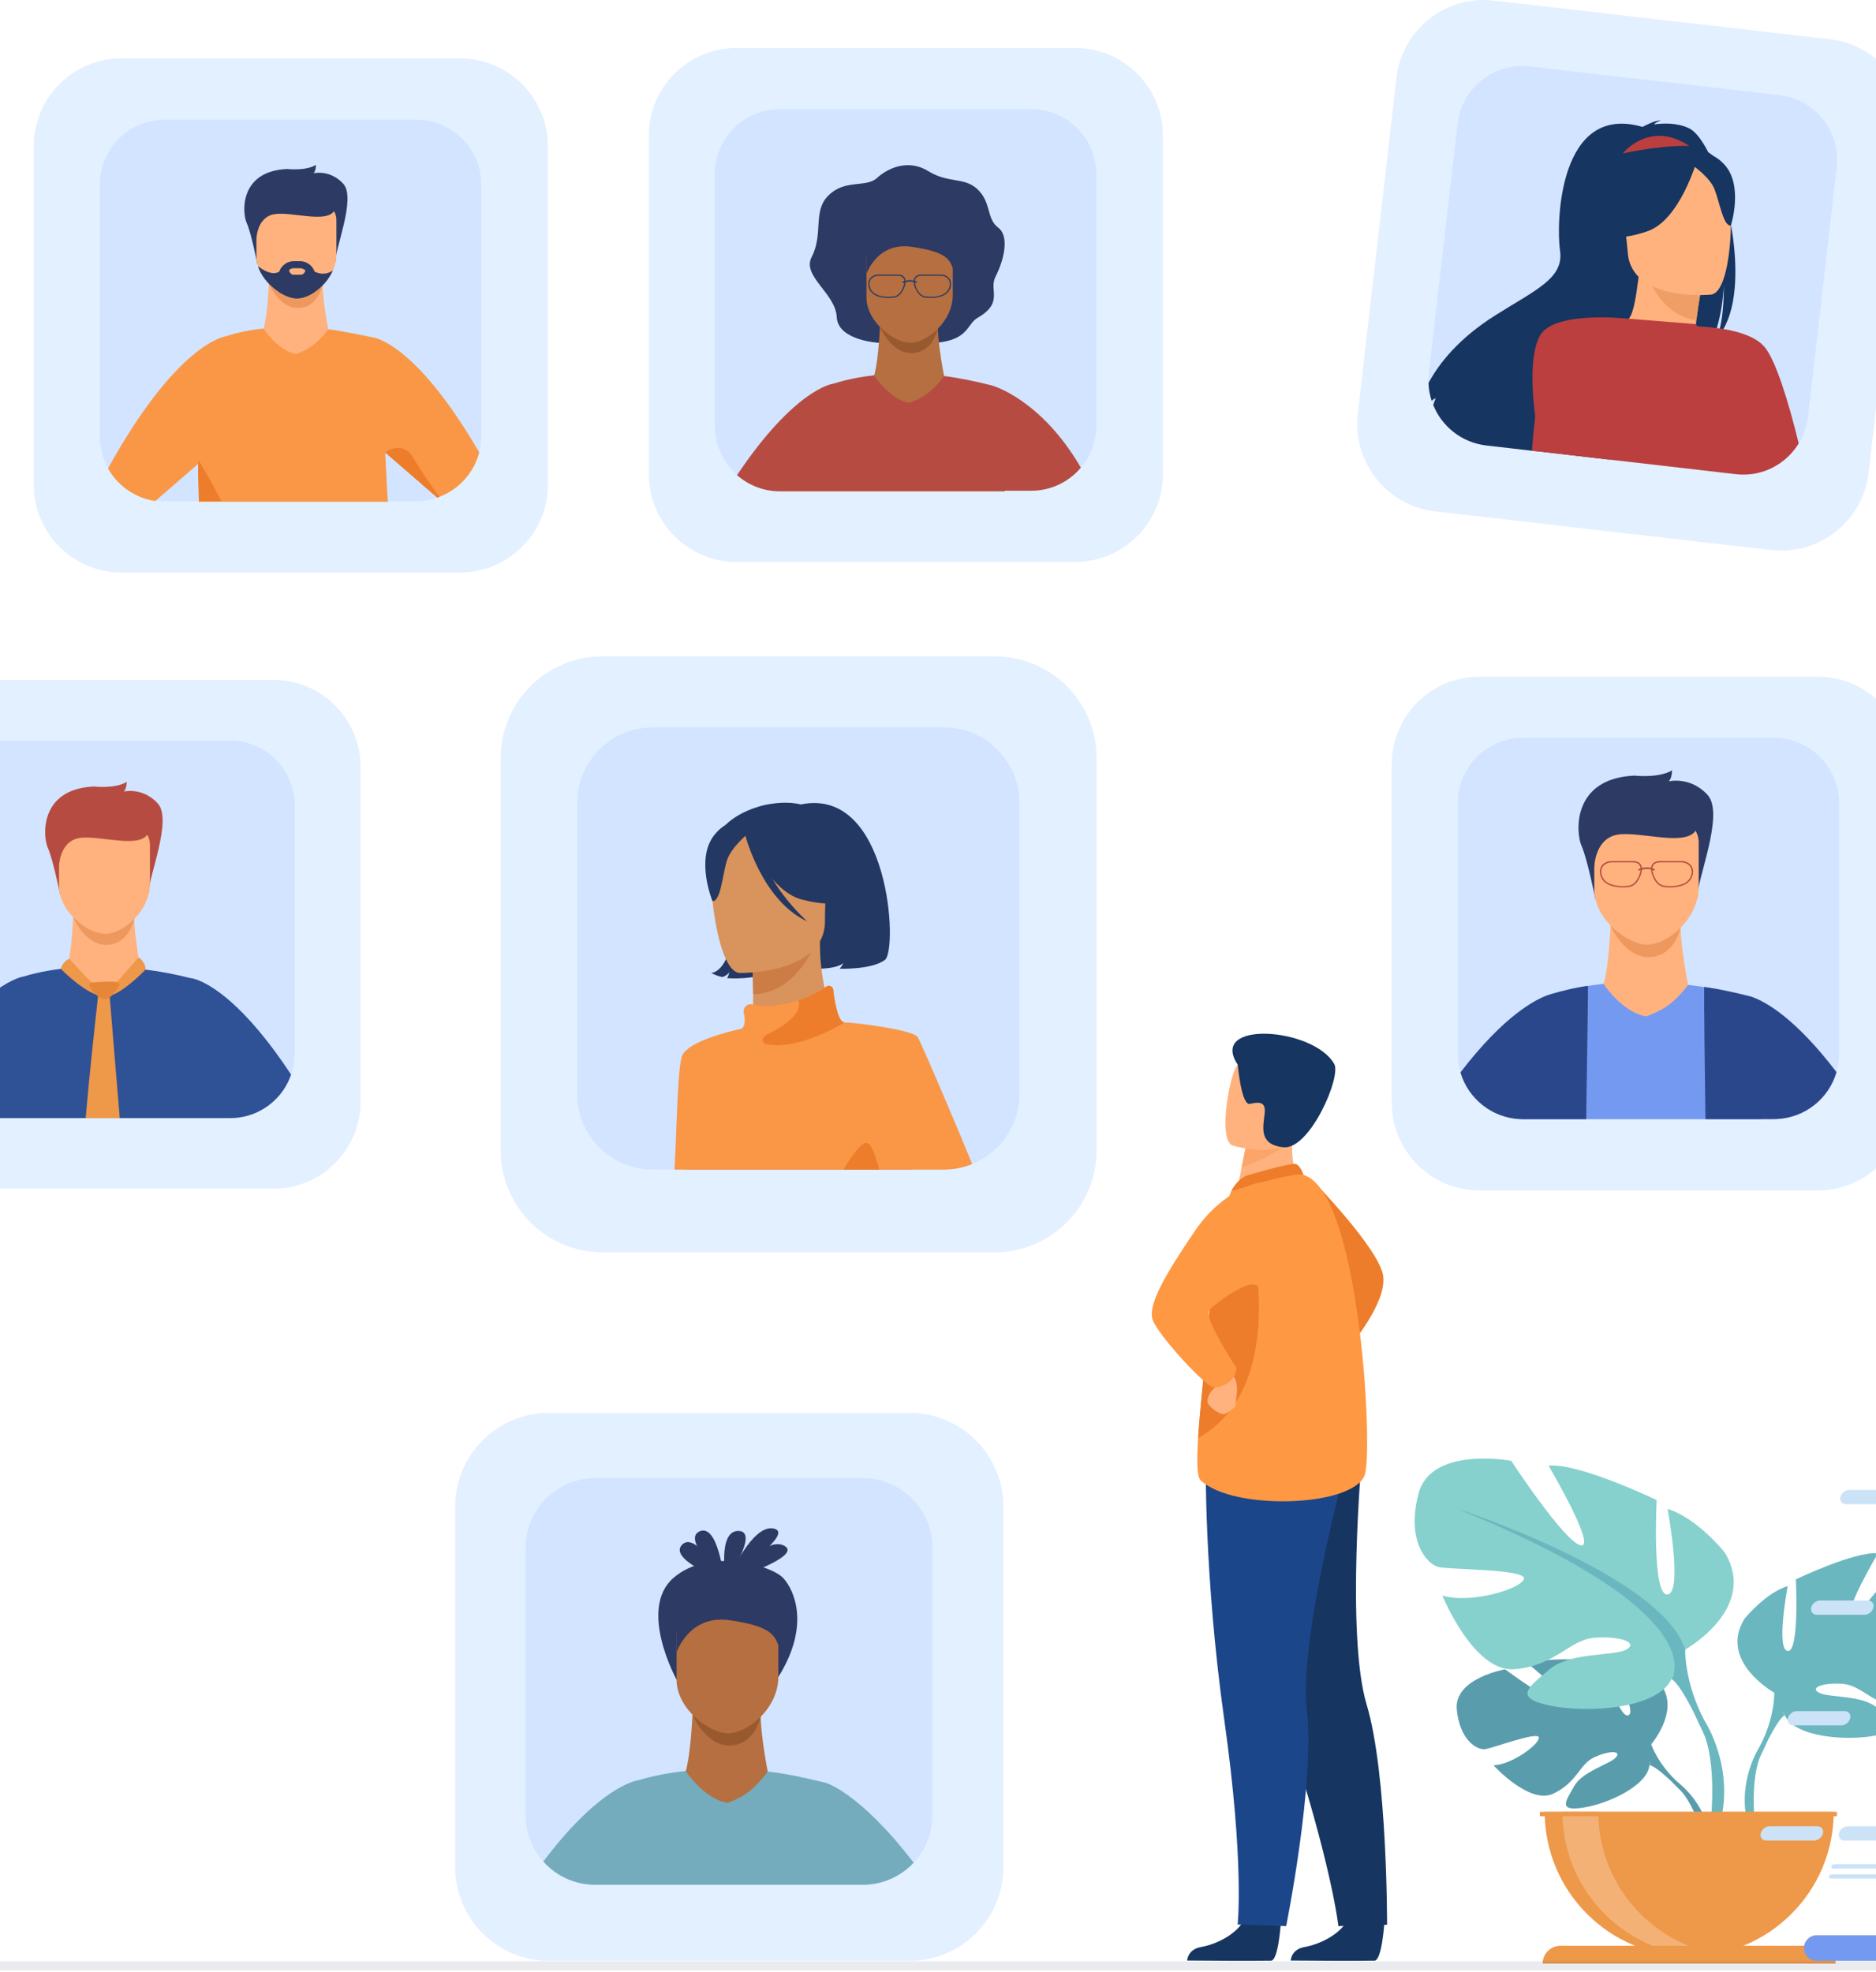<svg width="430" height="452" viewBox="0 0 430 452" fill="none" xmlns="http://www.w3.org/2000/svg">
<path d="M378.067 404.584C377.662 409.337 368.459 413.517 362.763 414.36C357.099 415.203 358.852 412.877 360.807 409.438C362.763 405.966 368.965 404.416 370.381 402.831C371.763 401.247 368.864 401.213 365.426 402.798C362.021 404.348 361.549 408.528 356.054 411.124C350.593 413.753 342.335 404.652 342.335 404.652C346.717 404.449 352.953 399.696 352.717 398.247C352.481 396.797 342.132 400.741 340.346 400.944C338.593 401.146 334.548 398.921 333.907 391.774C333.3 384.662 344.998 382.639 344.998 382.639C344.998 382.639 356.627 391.303 358.886 390.763C361.144 390.258 350.391 381.459 350.391 381.459C354.436 379.504 367.01 380.718 367.01 380.718C367.01 380.718 371.19 394.235 373.28 393.157C375.336 392.112 368.965 381.392 368.965 381.392C373.449 381.122 378.977 384.459 378.977 384.459C386.562 390.426 378.471 399.831 378.471 399.831C378.471 399.831 378.471 399.831 378.067 404.584Z" fill="#599DAD"/>
<path d="M339.671 391.977C339.671 391.977 371.46 390.763 378.471 399.831C378.471 399.831 380.022 404.483 384.809 408.73L385.55 410.753C385.55 410.753 380.056 404.955 378.067 404.584C378.067 404.584 381.168 393.325 339.671 391.977V391.977Z" fill="#599DAD"/>
<path d="M384.809 408.73C384.809 408.73 391.652 413.787 392.124 422.787L390.876 422.888C390.876 422.888 388.685 413.585 384.741 409.944C380.831 406.303 384.809 408.73 384.809 408.73Z" fill="#599DAD"/>
<path d="M406.686 387.999C406.686 387.999 393.843 380.819 399.843 371.077C399.843 371.077 404.63 365.11 409.754 363.56C409.754 363.56 407.023 378.088 409.754 378.425C412.484 378.796 411.641 362.009 411.641 362.009C411.641 362.009 425.125 355.537 430.451 356.042C430.451 356.042 422.058 370.234 424.788 369.897C427.519 369.56 436.924 355.2 436.924 355.2C436.924 355.2 450.778 352.604 453.003 360.829C455.228 369.02 451.655 373.133 449.599 373.639C447.542 374.178 434.362 374.01 434.733 375.695C435.07 377.414 443.935 380.145 448.924 378.594C448.924 378.594 443.43 392.112 436.25 391.437C429.069 390.763 426.845 386.314 422.395 385.976C417.945 385.606 414.709 386.819 416.934 387.999C419.159 389.213 426.676 388.404 430.283 391.471C433.856 394.505 436.755 396.393 430.114 397.775C423.44 399.123 411.473 398.28 409.08 393.157C406.686 387.999 406.686 387.999 406.686 387.999V387.999Z" fill="#6BB7BF"/>
<path d="M409.079 393.157C407.023 394.336 403.248 403.067 403.248 403.067V400.505C406.854 393.831 406.686 387.999 406.686 387.999C410.765 375.021 446.699 363.391 446.699 363.391C401.023 381.864 409.079 393.157 409.079 393.157V393.157Z" fill="#6BB7BF"/>
<path d="M403.821 401.82C400.922 407.483 402.304 418.776 402.304 418.776L400.888 419.147C397.719 408.899 403.248 400.505 403.248 400.505C403.248 400.505 406.72 396.157 403.821 401.82Z" fill="#6BB7BF"/>
<path d="M383.123 384.864C379.954 391.64 364.178 392.752 355.38 390.966C346.582 389.145 350.425 386.684 355.178 382.639C359.897 378.628 369.808 379.673 372.74 378.122C375.673 376.538 371.392 374.953 365.527 375.392C359.661 375.864 356.728 381.729 347.256 382.606C337.817 383.516 330.603 365.717 330.603 365.717C337.143 367.74 348.84 364.133 349.312 361.874C349.75 359.616 332.39 359.851 329.693 359.177C326.996 358.503 322.243 353.076 325.176 342.255C328.109 331.434 346.379 334.839 346.379 334.839C346.379 334.839 358.785 353.75 362.392 354.222C365.965 354.66 354.942 335.951 354.942 335.951C361.92 335.277 379.718 343.839 379.718 343.839C379.718 343.839 378.606 365.953 382.213 365.481C385.82 365.043 382.213 345.862 382.213 345.862C388.988 347.918 395.292 355.806 395.292 355.806C403.18 368.65 386.258 378.122 386.258 378.122C386.258 378.122 386.258 378.122 383.123 384.864Z" fill="#86D1CD"/>
<path d="M333.536 345.66C333.536 345.66 380.864 360.964 386.258 378.122C386.258 378.122 386.056 385.774 390.775 394.572V397.943C390.775 397.943 385.82 386.448 383.123 384.864C383.123 384.864 393.708 369.998 333.536 345.66V345.66Z" fill="#6BB7BF"/>
<path d="M390.775 394.572C390.775 394.572 398.09 405.663 393.91 419.147L392.023 418.641C392.023 418.641 393.877 403.775 390.034 396.292C386.224 388.842 390.775 394.572 390.775 394.572V394.572Z" fill="#6BB7BF"/>
<path d="M354.065 415.304H420.305C420.305 433.574 405.473 448.407 387.168 448.407C368.898 448.407 354.065 433.574 354.065 415.304Z" fill="#EE9849"/>
<path d="M395.326 448.171C393.978 448.328 392.607 448.407 391.213 448.407C372.909 448.407 358.111 433.574 358.111 415.304H366.336C366.336 432.192 378.977 446.114 395.326 448.171Z" fill="#F3B175"/>
<path d="M420.743 450.092H353.594C353.594 447.834 355.414 446.013 357.672 446.013H416.664C418.923 446.013 420.743 447.834 420.743 450.092V450.092Z" fill="#EE9849"/>
<path d="M421.047 416.315H352.953V415.304H421.047V416.315Z" fill="#EE9849"/>
<path d="M62.679 272.476H-14.044C-25.067 272.476 -34 263.543 -34 252.52V175.797C-34 164.774 -25.067 155.841 -14.044 155.841H62.679C73.702 155.841 82.635 164.774 82.635 175.797V252.52C82.635 263.543 73.702 272.476 62.679 272.476Z" fill="#E3F0FF"/>
<path d="M67.533 184.561V241.497C67.533 243.182 67.23 244.834 66.724 246.317C64.938 251.542 60.319 255.419 54.724 256.161C54.072 256.251 53.409 256.295 52.735 256.295H-4.201C-10.639 256.295 -16.1 252.217 -18.157 246.52C-18.696 244.935 -18.999 243.25 -18.999 241.497V184.561C-18.999 176.37 -12.392 169.763 -4.201 169.763H52.735C60.893 169.763 67.533 176.37 67.533 184.561Z" fill="#D2E4FF"/>
<path d="M31.093 205.731C29.812 210.147 32.239 222.114 32.239 222.114L40.363 233.305L6.35 228.215L15.384 221.912C16.531 217.934 16.834 209.001 16.834 209.001C16.834 209.001 32.374 201.315 31.093 205.731V205.731Z" fill="#FFB27D"/>
<path d="M30.756 210.686C30.756 210.686 29.576 216.417 24.52 216.585C19.463 216.72 16.767 210.248 16.767 210.248L30.756 210.686Z" fill="#ED985F"/>
<path d="M13.767 204.989C13.767 204.989 12.115 196.832 10.969 194.371C9.822 191.91 8.879 180.853 21.52 180.28C21.52 180.28 26.374 180.853 29.037 179.235C29.037 179.235 29.037 180.853 28.363 181.426C28.363 181.426 32.745 180.381 36.183 184.19C39.588 188 33.891 201.315 34.161 204.45L13.767 204.989Z" fill="#B64C41"/>
<path d="M23.947 214.057C20.273 213.99 13.53 209.136 13.53 203.068V193.629C13.53 191.438 15.047 189.618 16.935 189.618H30.958C32.812 189.618 34.363 191.438 34.363 193.629V202.529C34.363 208.866 28.16 214.158 23.947 214.057V214.057Z" fill="#FFB27D"/>
<path d="M13.531 189.314C14.576 186.685 35.442 186.618 34.026 190.764C32.577 194.876 22.531 191.269 18.048 192.112C13.531 192.989 13.531 198.686 13.531 198.686C13.531 198.686 12.486 191.977 13.531 189.314Z" fill="#B64C41"/>
<path d="M66.724 246.317C64.938 251.542 60.32 255.419 54.724 256.161C54.072 256.251 53.409 256.295 52.735 256.295H-4.201C-10.639 256.295 -16.1 252.217 -18.157 246.52C-3.965 225.114 5.272 223.833 5.541 223.799C6.789 223.395 9.688 222.62 13.935 222.08C14.407 222.035 14.89 221.979 15.385 221.912C15.385 222.013 18.115 226.024 21.688 227.71C21.958 227.845 22.228 227.957 22.497 228.047C22.969 228.227 23.453 228.35 23.947 228.418C24.329 228.26 24.711 228.103 25.093 227.946C25.52 227.766 25.947 227.575 26.374 227.373C28.228 226.429 30.015 225.08 32.239 222.114C32.599 222.159 32.97 222.204 33.352 222.249C36.622 222.653 40.127 223.294 43.802 224.238V224.204C43.802 224.204 44.307 224.271 45.251 224.608C48.319 225.755 56.005 230.069 66.724 246.317V246.317Z" fill="#2F5196"/>
<path d="M23.947 228.418C19.969 228.316 13.935 222.08 13.935 222.08C14.373 220.361 15.857 219.754 15.857 219.754L23.947 228.418Z" fill="#EE9849"/>
<path d="M23.947 228.418L31.767 219.417C31.767 219.417 33.386 220.496 33.352 222.249C33.352 222.249 27.318 228.654 23.947 228.418V228.418Z" fill="#EE9849"/>
<path d="M27.453 256.295H19.632C20.542 245.812 21.688 235.429 22.228 230.575C22.329 229.597 22.396 228.856 22.464 228.35C22.464 228.283 22.475 228.215 22.497 228.148C22.497 228.103 22.497 228.069 22.497 228.047C22.52 227.845 22.531 227.743 22.531 227.743H23.306L24.554 227.71H25.059C25.082 227.71 25.093 227.788 25.093 227.946C25.093 228.036 25.104 228.148 25.127 228.283C25.127 228.373 25.138 228.485 25.16 228.62C25.194 229.193 25.262 230.002 25.363 231.047C25.767 236.137 26.61 246.216 27.453 256.295V256.295Z" fill="#EE9849"/>
<path d="M20.98 225.215C20.98 225.215 24.587 224.878 26.779 225.08C27.217 225.114 27.453 225.62 27.25 225.99C26.61 227.103 25.363 229.024 24.048 229.024C22.228 229.024 19.329 225.35 20.98 225.215V225.215Z" fill="#E58638"/>
<path d="M105.423 131.233H27.857C16.733 131.233 7.732 122.198 7.732 111.074V33.542C7.732 22.418 16.733 13.384 27.857 13.384H105.423C116.547 13.384 125.581 22.418 125.581 33.542V111.074C125.581 122.198 116.547 131.233 105.423 131.233V131.233Z" fill="#E3F0FF"/>
<path d="M110.311 42.374V99.95C110.311 101.231 110.142 102.512 109.839 103.692C108.625 108.378 105.187 112.153 100.737 113.872C100.58 113.94 100.412 114.007 100.232 114.074C98.715 114.614 97.063 114.883 95.344 114.883H37.801C37.037 114.883 36.296 114.827 35.577 114.715C30.925 114.007 26.947 111.175 24.756 107.231C23.542 105.074 22.868 102.579 22.868 99.95V42.374C22.868 34.115 29.543 27.441 37.801 27.441H95.344C103.603 27.441 110.311 34.115 110.311 42.374V42.374Z" fill="#D2E4FF"/>
<path d="M74.208 61.083C73.095 64.959 75.253 75.477 75.253 75.477L82.365 85.32L52.499 80.837L60.42 75.308C61.432 71.802 61.668 63.948 61.668 63.948C61.668 63.948 75.354 57.206 74.208 61.083V61.083Z" fill="#FFB27D"/>
<path d="M73.904 65.431C73.904 65.431 72.893 70.488 68.443 70.589C63.994 70.724 61.634 65.027 61.634 65.027L73.904 65.431Z" fill="#ED985F"/>
<path d="M58.971 60.442C58.971 60.442 57.555 53.262 56.544 51.105C55.533 48.914 54.724 39.239 65.814 38.733C65.814 38.733 70.095 39.239 72.421 37.79C72.421 37.79 72.421 39.239 71.848 39.711C71.848 39.711 75.691 38.801 78.691 42.138C81.691 45.475 76.669 57.206 76.938 59.937L58.971 60.442Z" fill="#2C3A64"/>
<path d="M77.107 50.431V58.251C77.107 59.566 76.803 60.847 76.298 61.993C75.421 63.982 73.904 65.667 72.286 66.814C70.837 67.859 69.286 68.432 67.938 68.398C66.792 68.364 65.275 67.825 63.825 66.847C61.87 65.532 59.982 63.51 59.173 61.15V61.117L59.14 61.015C58.904 60.274 58.769 59.532 58.769 58.723V50.431C58.769 48.509 60.151 46.925 61.803 46.925H74.107C75.758 46.925 77.107 48.509 77.107 50.431V50.431Z" fill="#FFB27D"/>
<path d="M109.839 103.692C108.625 108.378 105.187 112.153 100.737 113.872C100.58 113.94 100.412 114.007 100.232 114.074C100.164 114.007 100.097 113.951 100.029 113.906C99.962 113.838 99.895 113.771 99.827 113.704C99.67 113.569 99.501 113.423 99.322 113.265C99.142 113.131 98.962 112.985 98.782 112.827C98.737 112.782 98.692 112.737 98.647 112.692C98.513 112.58 98.389 112.468 98.277 112.355C98.097 112.22 97.917 112.074 97.737 111.917C97.58 111.782 97.411 111.636 97.232 111.479C96.805 111.097 96.366 110.703 95.917 110.299C95.782 110.209 95.647 110.108 95.512 109.996C95.378 109.861 95.231 109.726 95.074 109.591C94.894 109.434 94.715 109.276 94.535 109.119C94.445 109.052 94.366 108.984 94.299 108.917C94.186 108.827 94.074 108.737 93.962 108.647C93.872 108.557 93.782 108.467 93.692 108.378C93.512 108.243 93.332 108.097 93.153 107.939C92.771 107.602 92.4 107.276 92.04 106.962C91.838 106.782 91.636 106.602 91.433 106.422C91.276 106.288 91.13 106.164 90.995 106.052C90.816 105.894 90.647 105.748 90.49 105.613C89.681 104.905 88.939 104.265 88.299 103.726C88.299 103.726 88.299 103.714 88.299 103.692C88.299 103.737 88.299 103.771 88.299 103.793C88.299 103.815 88.299 103.838 88.299 103.86C88.433 106.332 88.568 109.052 88.703 112.018C88.77 112.984 88.838 113.985 88.905 115.018H45.588C45.555 112.962 45.487 110.939 45.42 108.883C45.397 108.119 45.409 107.254 45.454 106.288C42.015 109.288 37.633 113.097 35.577 114.85C30.925 114.142 26.947 111.31 24.756 107.366C40.633 78.646 51.488 77.129 51.757 77.095C51.78 77.095 51.791 77.095 51.791 77.095C53.005 76.691 56.005 75.747 60.421 75.308C60.421 75.409 63.859 80.567 67.938 81.14C70.466 80.129 72.455 79.151 75.253 75.477C78.388 75.814 85.4 77.331 85.4 77.331C85.4 77.331 94.973 78.106 109.839 103.692V103.692Z" fill="#F99746"/>
<path d="M58.769 46.655C59.713 44.329 78.051 44.295 76.803 47.902C75.522 51.543 66.691 48.341 62.746 49.116C58.803 49.891 58.769 54.88 58.769 54.88C58.769 54.88 57.859 48.981 58.769 46.655V46.655Z" fill="#2C3A64"/>
<path d="M50.746 114.883H45.589C45.555 112.827 45.487 110.805 45.42 108.748C45.398 107.984 45.409 107.119 45.454 106.153C45.454 105.928 45.465 105.703 45.487 105.479C45.532 105.568 45.622 105.703 45.757 105.883C46.499 107.164 48.589 110.636 50.746 114.883Z" fill="#ED7D2B"/>
<path d="M72.286 63.375V66.814C70.837 67.859 69.286 68.431 67.938 68.398C66.792 68.364 65.275 67.825 63.825 66.847V63.375C63.825 61.454 65.409 59.869 67.331 59.869H68.781C70.702 59.869 72.286 61.454 72.286 63.375V63.375Z" fill="#2C3A64"/>
<path d="M100.737 113.872C100.58 113.94 100.412 114.007 100.232 114.074C100.164 114.007 100.097 113.951 100.03 113.906C99.962 113.838 99.895 113.771 99.827 113.704C99.67 113.569 99.501 113.423 99.322 113.265C99.142 113.131 98.962 112.984 98.782 112.827C98.737 112.782 98.692 112.737 98.647 112.692C98.513 112.58 98.389 112.468 98.277 112.355C98.097 112.22 97.917 112.074 97.737 111.917C97.58 111.782 97.411 111.636 97.232 111.479C96.805 111.097 96.366 110.703 95.917 110.299C95.782 110.209 95.647 110.108 95.513 109.996C95.378 109.861 95.232 109.726 95.074 109.591C94.894 109.434 94.715 109.276 94.535 109.119C94.445 109.052 94.366 108.984 94.299 108.917C94.186 108.827 94.074 108.737 93.962 108.647C93.872 108.557 93.782 108.467 93.692 108.378C93.512 108.243 93.333 108.097 93.153 107.939C92.771 107.602 92.4 107.276 92.04 106.962C91.838 106.782 91.636 106.602 91.434 106.422C91.276 106.288 91.13 106.164 90.995 106.052C90.816 105.894 90.647 105.748 90.49 105.613C89.681 104.905 88.939 104.265 88.299 103.726C88.276 103.703 88.265 103.692 88.265 103.692C88.265 103.692 88.276 103.681 88.299 103.658C88.703 103.355 92.445 100.894 94.805 105.074C96.49 108.007 99.153 111.715 100.737 113.872V113.872Z" fill="#ED7D2B"/>
<path d="M76.298 61.993C74.646 65.768 70.77 68.465 67.938 68.398C65.208 68.364 60.589 65.296 59.174 61.15V61.117L59.14 61.015C59.14 61.015 62.073 63.51 63.994 62.263H72.118C72.118 62.263 74.242 63.476 76.298 61.993Z" fill="#2C3A64"/>
<path d="M68.915 62.971H67.163C66.758 62.971 66.252 62.297 66.252 61.892C66.252 61.892 66.758 61.487 67.163 61.487H68.915C69.32 61.487 69.927 61.825 69.994 62.06C69.994 62.06 69.758 62.971 68.915 62.971Z" fill="#FFB27D"/>
<path d="M246.397 128.806H168.864C157.74 128.806 148.706 119.805 148.706 108.681V31.115C148.706 19.991 157.74 10.99 168.864 10.99H246.397C257.521 10.99 266.555 19.991 266.555 31.115V108.681C266.555 119.805 257.521 128.806 246.397 128.806Z" fill="#E3F0FF"/>
<path d="M251.285 39.981V97.523C251.285 101.197 249.97 104.568 247.745 107.198C245.015 110.434 240.902 112.49 236.351 112.49H178.775C175 112.49 171.561 111.074 168.932 108.782C165.797 106.018 163.842 102.006 163.842 97.523V39.981C163.842 31.722 170.55 25.014 178.775 25.014H236.351C244.61 25.014 251.285 31.722 251.285 39.981V39.981Z" fill="#D2E4FF"/>
<path d="M201.462 78.578C201.462 78.578 192.057 78.106 191.787 72.679C191.551 67.285 183.798 63.308 186.023 58.959C188.787 53.633 186.259 48.509 189.765 44.936C193.574 40.958 198.428 43.116 200.99 40.823C203.518 38.497 208.204 36.374 212.788 39.239C217.407 42.071 220.912 40.554 223.946 43.284C227.283 46.318 226.036 50.127 228.8 52.184C231.329 54.071 230.284 59.263 228.16 63.476C226.609 66.51 230.149 69.342 224.081 72.847C221.553 74.297 222.092 77.938 214.44 78.578C210.968 78.848 203.484 77.23 201.462 78.578Z" fill="#2C3A64"/>
<path d="M215.283 70.656C214.069 74.87 216.395 86.197 216.395 86.197L224.081 96.849L191.787 91.995L200.383 86.028C201.462 82.219 201.731 73.758 201.731 73.758C201.731 73.758 216.496 66.443 215.283 70.656V70.656Z" fill="#B56F40"/>
<path d="M214.946 75.376C214.946 75.376 213.867 80.803 209.046 80.938C204.226 81.073 201.698 74.938 201.698 74.938L214.946 75.376Z" fill="#99592E"/>
<path d="M208.507 78.578C205.001 78.511 198.596 73.859 198.596 68.128V59.161C198.596 57.071 200.08 55.352 201.866 55.352H215.148C216.934 55.352 218.384 57.071 218.384 59.161V67.623C218.384 73.656 212.485 78.645 208.507 78.578Z" fill="#B56F40"/>
<path d="M247.745 107.198C245.015 110.434 240.902 112.49 236.351 112.49H230.283C230.283 112.535 230.283 112.58 230.283 112.625H189.495H184.708H178.775C175 112.625 171.561 111.209 168.932 108.917C182.045 89.332 190.641 87.983 191.012 87.949C192.36 87.545 195.596 86.534 200.383 86.028C200.383 86.163 204.091 91.725 208.507 92.332C211.237 91.253 213.395 90.174 216.395 86.197C219.766 86.601 223.44 87.376 227.351 88.354C227.351 88.354 238.542 91.354 247.745 107.198Z" fill="#B64C41"/>
<path d="M198.596 56.498C198.596 56.498 198.596 56.498 199.405 54.611C200.215 52.723 211.507 51.408 211.507 51.408L220.879 54.206C220.879 54.206 219.227 63.341 218.384 61.386C217.541 59.397 216.867 57.712 208.945 56.566C201.024 55.42 198.596 62.802 198.596 62.802V56.498Z" fill="#2C3A64"/>
<path fill-rule="evenodd" clip-rule="evenodd" d="M217.946 65.634C217.44 67.993 214.71 68.297 213.361 68.297C212.923 68.297 212.62 68.263 212.586 68.263C211.305 68.263 210.395 67.521 209.754 65.971C209.619 65.701 209.451 65.195 209.417 64.656C208.709 64.454 208.035 64.555 207.563 64.69C207.529 65.195 207.361 65.701 207.26 65.971C206.586 67.521 205.709 68.263 204.428 68.263C204.361 68.263 204.057 68.297 203.653 68.297C202.271 68.297 199.54 67.993 199.068 65.634C198.934 64.892 199.068 64.252 199.473 63.78C199.911 63.24 200.619 62.937 201.462 62.937H205.675C206.462 62.937 207.013 63.162 207.327 63.611C207.462 63.813 207.529 64.083 207.563 64.353C208.035 64.218 208.743 64.117 209.451 64.319C209.451 64.049 209.518 63.813 209.687 63.611C209.979 63.162 210.53 62.937 211.339 62.937H215.552C216.361 62.937 217.103 63.24 217.541 63.78C217.946 64.252 218.081 64.892 217.946 65.634V65.634ZM207.294 64.757C207.159 64.825 207.058 64.858 207.058 64.858C207.035 64.858 207.013 64.858 206.99 64.858C206.923 64.858 206.855 64.825 206.855 64.757C206.822 64.69 206.855 64.589 206.923 64.555C206.956 64.555 207.091 64.487 207.294 64.42C207.294 64.184 207.226 63.948 207.091 63.78C206.844 63.398 206.372 63.207 205.675 63.207H201.462C200.72 63.207 200.08 63.476 199.675 63.948C199.338 64.386 199.203 64.926 199.338 65.566C199.574 66.78 200.484 67.555 202.069 67.892C203.248 68.128 204.394 67.993 204.394 67.993H204.428C205.574 67.993 206.383 67.319 206.99 65.87C207.091 65.667 207.226 65.229 207.294 64.757V64.757ZM217.339 63.948C216.934 63.476 216.294 63.207 215.552 63.207H211.339C210.642 63.207 210.159 63.398 209.889 63.78C209.788 63.948 209.721 64.15 209.721 64.386C209.855 64.431 209.979 64.487 210.091 64.555C210.193 64.589 210.226 64.69 210.159 64.791C210.125 64.858 210.024 64.892 209.957 64.858C209.867 64.813 209.788 64.768 209.721 64.724C209.721 64.746 209.721 64.757 209.721 64.757C209.754 65.229 209.923 65.667 209.99 65.87C210.597 67.319 211.44 67.993 212.586 67.993H212.62C212.62 67.993 213.766 68.128 214.946 67.892C216.496 67.555 217.406 66.78 217.676 65.566C217.777 64.926 217.676 64.386 217.339 63.948V63.948Z" fill="#2C3A64"/>
<path d="M405.944 126.075L328.918 117.209C317.861 115.928 309.939 105.917 311.22 94.86L320.086 17.833C321.367 6.777 331.379 -1.145 342.435 0.136L419.462 9.001C430.519 10.283 438.441 20.294 437.16 31.351L428.294 108.378C427.013 119.434 417.001 127.356 405.944 126.075V126.075Z" fill="#E3F0FF"/>
<path d="M420.979 38.396L414.406 95.534C414.136 97.793 413.394 99.849 412.282 101.636C410.596 104.433 408.001 106.591 405.001 107.771C403.248 108.445 401.394 108.816 399.439 108.782C398.899 108.782 398.36 108.748 397.82 108.681L373.583 105.883L368.796 105.344L353.121 103.523L351.133 103.321L340.649 102.107C335.019 101.433 330.502 97.759 328.513 92.837C328.379 92.523 328.255 92.197 328.143 91.86C327.738 90.579 327.468 89.197 327.435 87.781C327.412 87.039 327.435 86.286 327.502 85.522L334.109 28.351C335.053 20.159 342.469 14.294 350.694 15.238L407.832 21.811C416.057 22.755 421.923 30.171 420.979 38.396V38.396Z" fill="#D2E4FF"/>
<path d="M395.023 75.409C394.596 76.151 394.113 76.825 393.573 77.432C393.775 76.859 394.011 76.151 394.214 75.275C394.719 73.151 395.124 70.016 395.124 65.566C395.09 66.038 394.854 70.859 393.506 75.207C393.135 76.488 392.629 77.735 392.023 78.78C391.978 78.825 391.933 78.87 391.888 78.915C390.674 79.893 389.292 81.073 387.876 82.455C383.561 86.635 378.64 92.365 374.089 98.197C372.235 100.591 370.448 103.018 368.797 105.344L353.122 103.523L351.133 103.321L340.649 102.107C335.02 101.433 330.502 97.759 328.514 92.837C328.817 91.961 329.053 91.354 329.053 91.287C328.75 91.388 328.446 91.59 328.143 91.86C327.738 90.579 327.469 89.197 327.435 87.781C329.862 83.264 334.379 77.533 342.806 72.241C352.043 66.409 358.515 63.78 357.571 57.442C356.661 51.139 357.268 23.497 376.482 29.092C376.482 29.092 379.348 27.508 380.696 27.609C380.696 27.609 379.617 27.913 379.112 28.519C381.269 28.216 384.37 28.115 387.067 29.362C388.55 30.036 390.101 32.059 391.551 34.89C394.281 36.677 397.416 40.183 396.135 48.341C396.36 49.374 396.562 50.408 396.742 51.442C396.764 51.487 396.776 51.532 396.776 51.577C398.326 60.442 398.292 69.814 395.023 75.409V75.409Z" fill="#163560"/>
<path d="M389.022 80.533C389.056 80.567 382.685 82.994 378.303 81.241C374.19 79.589 372.033 73.758 372.1 73.758C373.954 73.589 374.73 71.162 375.943 60.51L376.718 60.779L390.135 65.061C390.135 65.061 389.326 69.342 388.82 73.421C388.449 76.825 388.281 80.095 389.022 80.533V80.533Z" fill="#FFB27D"/>
<path d="M371.965 35.16C371.965 35.16 378.134 27.373 387.236 33.475C387.236 33.475 382.213 33.036 371.965 35.16Z" fill="#BC3F3F"/>
<path d="M390.135 65.061C390.135 65.061 389.326 69.342 388.82 73.421C381.202 72.308 377.932 64.858 376.718 60.779L390.135 65.061Z" fill="#EF9E67"/>
<path d="M392.258 67.521C392.258 67.521 374.089 69.342 373.111 58.015C372.167 46.689 369.167 39.273 380.73 37.621C392.292 35.969 394.921 40.115 396.169 43.824C397.416 47.532 396.978 66.746 392.258 67.521Z" fill="#FFB27D"/>
<path d="M388.989 36.643C388.989 36.643 385.146 50.363 377.662 52.993C370.179 55.588 366.673 53.835 366.673 53.835C366.673 53.835 372.134 48.678 372.673 40.419C372.673 40.419 384.708 30.643 388.989 36.643V36.643Z" fill="#163560"/>
<path d="M395.09 37.553C399.742 42.306 396.742 51.678 396.742 51.678C395.022 52.015 394.112 46.116 392.966 43.318C391.82 40.486 387.842 37.823 387.842 37.823C387.842 37.823 390.168 32.497 395.09 37.553V37.553Z" fill="#163560"/>
<path d="M412.282 101.636C410.597 104.433 408.001 106.591 405.001 107.771C403.248 108.445 401.394 108.816 399.439 108.782C398.899 108.782 398.36 108.748 397.821 108.681L373.583 105.883L368.797 105.344L353.122 103.523L351.133 103.321C351.335 100.793 351.571 98.096 351.874 95.433C350.897 87.646 350.964 80.634 352.953 76.96C356.054 71.331 371.965 72.915 373.111 73.05C373.134 73.05 373.145 73.05 373.145 73.05C373.168 73.05 373.179 73.05 373.179 73.05H373.347L388.719 74.297C388.719 74.297 388.73 74.308 388.753 74.331C388.775 74.376 388.888 74.533 389.09 74.803C390.405 74.87 391.921 74.971 393.506 75.207C393.753 75.23 393.989 75.252 394.214 75.275C394.483 75.32 394.753 75.365 395.023 75.409C398.832 76.05 402.675 77.297 404.563 79.657C407.057 82.758 409.956 92.096 412.282 101.636V101.636Z" fill="#BC3F3F"/>
<path d="M416.63 272.881H339.132C328.008 272.881 319.007 263.846 319.007 252.722V175.224C319.007 164.1 328.008 155.099 339.132 155.099H416.63C427.755 155.099 436.789 164.1 436.789 175.224V252.722C436.789 263.846 427.755 272.881 416.63 272.881Z" fill="#E3F0FF"/>
<path d="M421.518 184.089V241.598C421.518 243.014 421.316 244.43 420.945 245.744C419.226 251.745 413.799 256.194 407.327 256.498C407.079 256.52 406.832 256.531 406.585 256.531H349.076C348.964 256.531 348.863 256.531 348.773 256.531C348.661 256.531 348.56 256.531 348.47 256.531C341.964 256.262 336.503 251.812 334.75 245.812C334.345 244.463 334.143 243.048 334.143 241.598V184.089C334.143 175.831 340.818 169.122 349.076 169.122H406.585C414.844 169.122 421.518 175.831 421.518 184.089V184.089Z" fill="#D2E4FF"/>
<path d="M385.584 206.945C384.101 212.035 386.932 225.755 386.932 225.755L396.236 238.598L357.234 232.766L367.583 225.519C368.898 220.934 369.235 210.72 369.235 210.72C369.235 210.72 387.067 201.888 385.584 206.945Z" fill="#FFB27D"/>
<path d="M385.179 212.675C385.179 212.675 383.865 219.249 378.067 219.383C372.235 219.552 369.167 212.136 369.167 212.136L385.179 212.675Z" fill="#ED985F"/>
<path d="M365.695 206.136C365.695 206.136 363.807 196.764 362.526 193.933C361.212 191.101 360.099 178.426 374.628 177.786C374.628 177.786 380.19 178.426 383.258 176.572C383.258 176.572 383.258 178.426 382.483 179.1C382.483 179.1 387.505 177.887 391.416 182.235C395.36 186.618 388.82 201.888 389.123 205.495L365.695 206.136Z" fill="#2C3A64"/>
<path d="M377.392 216.518C373.179 216.451 365.426 210.855 365.426 203.911V193.09C365.426 190.528 367.212 188.472 369.37 188.472H385.415C387.573 188.472 389.359 190.528 389.359 193.09V203.304C389.359 210.585 382.213 216.619 377.392 216.518Z" fill="#FFB27D"/>
<path d="M365.425 188.135C366.639 185.101 390.573 185.033 388.955 189.786C387.303 194.506 375.774 190.359 370.617 191.337C365.459 192.348 365.425 198.854 365.425 198.854C365.425 198.854 364.246 191.168 365.425 188.135V188.135Z" fill="#2C3A64"/>
<path d="M403.652 256.531H349.076C348.964 256.531 348.863 256.531 348.773 256.531C350.155 244.025 353.122 228.957 355.481 227.946C355.481 227.946 355.751 227.845 356.256 227.676C356.279 227.676 356.29 227.676 356.29 227.676C357.504 227.305 360.133 226.564 363.976 225.99C365.077 225.811 366.28 225.653 367.583 225.519C367.583 225.687 372.066 232.227 377.392 232.968C380.696 231.654 383.292 230.541 386.932 225.755C388.123 225.889 389.348 226.058 390.607 226.26C393.64 226.698 396.843 227.339 400.18 228.182C400.585 228.294 400.989 228.395 401.394 228.485C401.551 228.53 401.708 228.575 401.866 228.62C401.866 228.62 401.899 228.788 402 229.766C402.203 231.991 402.675 238.396 403.652 256.531V256.531Z" fill="#739AF0"/>
<path d="M363.976 225.99C363.976 225.99 363.976 226.732 363.976 228.047C363.942 229.395 363.942 231.317 363.909 233.744C363.841 239.272 363.706 247.295 363.572 256.531H354.504H349.076C348.964 256.531 348.863 256.531 348.773 256.531C348.661 256.531 348.559 256.531 348.47 256.531C341.964 256.262 336.503 251.812 334.75 245.812C344.795 232.699 352.009 229.058 354.908 228.047C354.908 228.047 354.919 228.047 354.942 228.047C354.942 228.047 354.953 228.036 354.976 228.013C354.998 228.013 355.02 228.013 355.043 228.013C355.38 227.878 355.65 227.811 355.886 227.777C355.886 227.755 355.897 227.743 355.919 227.743C357.605 227.271 361.111 226.328 363.976 225.99V225.99Z" fill="#2B478B"/>
<path d="M420.945 245.744C419.226 251.745 413.799 256.194 407.327 256.498C407.079 256.52 406.832 256.531 406.585 256.531H401.259H390.91C390.809 249.318 390.742 242.845 390.674 237.755C390.674 235.025 390.64 232.699 390.607 230.845C390.607 227.979 390.607 226.328 390.607 226.26C390.607 226.238 390.607 226.226 390.607 226.226C394.079 226.665 398.427 227.71 400.349 228.182C400.349 228.182 400.36 228.182 400.382 228.182C400.618 228.249 401.124 228.35 401.866 228.62C404.798 229.699 411.54 233.407 420.945 245.744V245.744Z" fill="#2B478B"/>
<path fill-rule="evenodd" clip-rule="evenodd" d="M388.011 200.405C387.472 203.068 384.37 203.405 382.853 203.405C382.381 203.405 382.044 203.371 381.977 203.371C380.527 203.371 379.516 202.562 378.808 200.809C378.673 200.506 378.471 199.899 378.437 199.292C377.628 199.09 376.853 199.225 376.347 199.36C376.314 199.933 376.111 200.506 375.977 200.809C375.269 202.562 374.257 203.371 372.808 203.371C372.741 203.371 372.403 203.405 371.931 203.405C370.415 203.405 367.313 203.068 366.774 200.405C366.639 199.596 366.774 198.888 367.212 198.315C367.718 197.708 368.561 197.371 369.471 197.371H374.19C375.111 197.371 375.741 197.629 376.078 198.146C376.246 198.382 376.314 198.686 376.347 198.955C376.887 198.82 377.662 198.719 378.437 198.922C378.471 198.652 378.539 198.382 378.707 198.146C379.044 197.629 379.673 197.371 380.595 197.371H385.314C386.258 197.371 387.067 197.708 387.573 198.315C388.011 198.888 388.18 199.596 388.011 200.405ZM376.044 199.461C375.876 199.495 375.774 199.528 375.774 199.528C375.752 199.551 375.729 199.562 375.707 199.562C375.64 199.562 375.572 199.528 375.538 199.461C375.505 199.36 375.538 199.259 375.64 199.191C375.64 199.191 375.808 199.124 376.044 199.056C376.01 198.787 375.977 198.517 375.808 198.315C375.538 197.888 374.999 197.674 374.19 197.674H369.471C368.628 197.674 367.92 197.978 367.482 198.517C367.077 198.989 366.942 199.63 367.077 200.337C367.381 201.72 368.392 202.596 370.145 202.933C371.493 203.236 372.774 203.068 372.774 203.068H372.808C374.089 203.068 375.033 202.326 375.707 200.675C375.808 200.472 375.977 199.967 376.044 199.461V199.461ZM387.303 198.517C386.865 197.978 386.157 197.674 385.314 197.674H380.595C379.786 197.674 379.246 197.888 378.977 198.315C378.842 198.517 378.775 198.753 378.741 199.023C378.898 199.068 379.055 199.124 379.213 199.191C379.28 199.259 379.314 199.36 379.28 199.461C379.213 199.562 379.112 199.596 379.011 199.528C378.921 199.483 378.831 199.45 378.741 199.427C378.808 199.967 378.977 200.472 379.078 200.675C379.752 202.326 380.696 203.068 381.977 203.068H382.011C382.011 203.068 383.292 203.236 384.64 202.933C386.393 202.596 387.404 201.72 387.708 200.337C387.842 199.63 387.708 198.989 387.303 198.517V198.517Z" fill="#B64C41"/>
<path d="M227.991 287.039H138.121C125.21 287.039 114.76 276.555 114.76 263.678V173.808C114.76 160.897 125.21 150.447 138.121 150.447H227.991C240.902 150.447 251.352 160.897 251.352 173.808V263.678C251.352 276.555 240.902 287.039 227.991 287.039V287.039Z" fill="#E3F0FF"/>
<path d="M233.654 184.056V250.767C233.654 258.015 229.205 264.251 222.834 266.813C222.474 266.97 222.092 267.116 221.688 267.251C220.002 267.79 218.215 268.094 216.328 268.094H149.65C140.076 268.094 132.29 260.341 132.29 250.767V184.056C132.29 174.482 140.076 166.729 149.65 166.729H216.328C225.901 166.729 233.654 174.482 233.654 184.056Z" fill="#D2E4FF"/>
<path d="M202.844 220.024C199.81 222.316 192.461 222.046 192.461 222.046C192.866 221.642 193.304 220.765 193.304 220.765C191.079 222.586 184.54 221.945 184.54 221.945C187.101 219.215 187.91 216.585 187.843 214.293L182.517 213.922C181.169 217.361 179.079 220.765 177.191 222.215C173.685 224.844 166.64 224.204 166.64 224.204C166.977 223.833 167.213 222.721 167.213 222.721C166.977 223.428 165.696 223.934 165.696 223.934C164.819 223.934 162.999 223.024 162.999 223.024C162.999 223.024 167.145 223.024 168.022 212.911L165.426 208.259C159.965 194.742 164.853 189.82 168.224 187.528C172.471 184.662 176.989 184.224 176.989 184.224C179.517 183.853 181.708 183.954 183.562 184.393C203.923 180.213 205.844 217.732 202.844 220.024V220.024Z" fill="#233862"/>
<path d="M208.979 268.094H157.033C156.426 264.049 156.021 260.307 156.257 256.7C156.561 252.149 158.583 248.07 160.943 244.767C164.786 239.373 169.573 236.002 169.573 236.002C169.573 236.002 169.707 235.968 169.91 235.935C170.28 235.867 170.921 235.766 171.595 235.699C172.269 235.362 172.505 233.036 172.606 230.272C172.606 229.496 172.64 228.721 172.64 227.912C172.618 227.215 172.606 226.53 172.606 225.856C172.584 225.541 172.573 225.226 172.573 224.912C172.573 224.822 172.573 224.732 172.573 224.642C172.573 224.507 172.561 224.384 172.539 224.271C172.539 224.159 172.539 224.058 172.539 223.968C172.539 223.811 172.539 223.653 172.539 223.496C172.516 223.294 172.505 223.091 172.505 222.889C172.505 222.844 172.505 222.81 172.505 222.788C172.483 222.586 172.472 222.395 172.472 222.215C172.449 222.013 172.438 221.81 172.438 221.608V221.44C172.415 221.125 172.393 220.833 172.37 220.563C172.37 220.473 172.37 220.395 172.37 220.327C172.37 220.237 172.37 220.159 172.37 220.091C172.348 220.024 172.337 219.956 172.337 219.889C172.337 219.664 172.325 219.473 172.303 219.316C172.303 219.271 172.303 219.237 172.303 219.215C172.303 219.17 172.303 219.136 172.303 219.114C172.281 218.956 172.269 218.878 172.269 218.878L181.034 217.158L187.068 215.945L187.742 215.81L187.944 215.776V215.81C187.911 218.035 188.045 220.125 188.281 222.013C188.45 223.631 188.72 225.114 188.989 226.429C190.102 231.283 191.787 234.182 193.034 234.687C193.079 234.687 193.113 234.699 193.136 234.721C199.136 235.935 208.204 251.441 208.979 268.094V268.094Z" fill="#D9935C"/>
<path d="M187.068 215.945C185.248 220.125 180.899 227.676 172.64 227.912C172.606 223.53 172.269 218.878 172.269 218.878L187.068 215.945Z" fill="#CB7D45"/>
<path d="M163.235 198.079C164.246 194.034 166.673 189.382 179.146 190.09C191.652 190.831 189.09 198.989 189.09 211.158C189.09 223.361 169.505 223.024 169.505 223.024C164.415 222.619 162.257 202.158 163.235 198.079V198.079Z" fill="#D9935C"/>
<path d="M187.978 192.382C189.293 201.113 195.596 206.135 195.596 206.135C195.596 206.135 192.023 208.327 183.832 206.203C175.606 204.113 170.247 189.786 170.247 189.786C174.292 183.011 187.978 192.382 187.978 192.382V192.382Z" fill="#233862"/>
<path d="M171.561 190.966C171.561 190.966 167.583 194.168 166.606 197.27C165.628 200.371 165.19 206.742 163.302 206.54C163.302 206.54 159.291 196.798 163.808 191.303C168.629 185.505 171.561 190.966 171.561 190.966Z" fill="#233862"/>
<path d="M173.753 192.146C174.629 202.023 185.012 211.192 185.012 211.192C174.629 206.405 170.82 191.438 170.82 191.438C170.82 191.438 172.876 182.235 173.753 192.146V192.146Z" fill="#233862"/>
<path d="M222.834 266.813C222.474 266.97 222.092 267.116 221.688 267.251C220.002 267.79 218.216 268.094 216.328 268.094H172.303H155.954H154.605C155.212 256.734 155.313 243.924 156.459 241.767C158.078 238.733 166.572 236.542 170.078 235.766C170.854 235.025 170.786 233.508 170.483 232.126C170.247 230.946 171.292 229.934 172.438 230.238C172.483 230.238 172.539 230.249 172.606 230.272C174.865 230.811 178.775 230.676 182.989 229.294C183.483 229.137 183.989 228.957 184.506 228.755C184.596 228.71 184.686 228.676 184.776 228.654C184.91 228.586 185.034 228.53 185.146 228.485C185.349 228.395 185.54 228.316 185.719 228.249C185.809 228.204 185.91 228.148 186.023 228.08C186.135 228.036 186.259 227.979 186.394 227.912C186.506 227.844 186.63 227.777 186.764 227.71C186.899 227.665 187.023 227.609 187.135 227.541C187.27 227.451 187.405 227.373 187.54 227.305C187.675 227.238 187.798 227.17 187.911 227.103C188.09 226.991 188.27 226.878 188.45 226.766C188.63 226.653 188.81 226.541 188.989 226.429C189.147 226.339 189.293 226.238 189.428 226.125C190.034 225.721 190.877 226.092 190.978 226.833C191.282 229.496 192.091 234.35 193.574 234.35C195.596 234.35 209.35 236.036 210.361 237.721C210.732 238.328 214.305 246.419 218.822 257.172C218.822 257.172 218.822 257.183 218.822 257.206C218.98 257.565 219.148 257.947 219.328 258.352C219.643 259.116 219.968 259.891 220.306 260.678C221.115 262.667 221.991 264.723 222.834 266.813V266.813Z" fill="#F99746"/>
<path d="M201.563 268.094H193.304C195.394 264.622 197.383 262.094 198.529 261.959C199.54 261.858 200.585 264.453 201.563 268.094Z" fill="#ED7D2B"/>
<path d="M193.574 234.35C193.574 234.35 183.259 240.89 175.438 239.339C175.438 239.339 173.584 238.16 176.146 236.946C178.573 235.834 184.236 232.564 182.989 229.294C185.146 228.586 187.338 227.575 189.428 226.125C190.034 225.721 190.877 226.092 190.978 226.833C191.282 229.496 192.091 234.35 193.574 234.35V234.35Z" fill="#ED7D2B"/>
<path d="M300.602 270.285C300.602 270.285 316.311 286.364 317.052 292.567C317.827 298.736 309.501 308.444 309.501 308.444L300.602 270.285Z" fill="#ED7D2B"/>
<path d="M293.59 440.586C293.59 440.586 293.051 449.317 291.365 449.418C291.129 449.452 282.769 449.452 282.769 449.452L272.117 449.384C272.117 449.384 272.185 446.822 275.32 446.283C278.421 445.744 283.646 443.553 285.534 439.44C287.523 435.091 293.59 440.586 293.59 440.586V440.586Z" fill="#163560"/>
<path d="M317.322 440.586C317.322 440.586 316.783 449.317 315.063 449.418C314.861 449.452 306.501 449.452 306.501 449.452L295.849 449.384C295.849 449.384 295.916 446.822 299.051 446.283C302.153 445.744 307.378 443.553 309.265 439.44C311.22 435.091 317.322 440.586 317.322 440.586Z" fill="#163560"/>
<path d="M312.198 333.356C312.198 333.356 308.456 374.785 313.243 390.696C318.03 406.607 317.929 441.193 317.929 441.193L306.771 441.496C306.771 441.496 305.355 427.81 294.972 396.157C284.556 364.537 281.792 346.705 281.792 346.705L312.198 333.356Z" fill="#163560"/>
<path d="M308.658 335.378C308.658 335.378 297.635 375.493 299.557 392.01C301.445 408.494 294.804 441.496 294.804 441.496L283.68 441.125C283.68 441.125 285.264 427.136 280.612 394.168C275.96 361.166 276.365 334.333 276.365 334.333L308.658 335.378Z" fill="#1C468A"/>
<path d="M297.905 271.498L291.972 275.375L283.41 273.791C283.511 273.083 284.084 270.217 284.59 267.622C284.635 267.464 284.668 267.307 284.691 267.15C285.129 264.959 285.5 263.071 285.5 263.071L293.523 259.531L296.489 258.217C296.489 258.251 296.253 260.644 296.253 261.015C295.68 267.251 297.905 271.498 297.905 271.498V271.498Z" fill="#FFB27D"/>
<path d="M285.601 269.51C285.77 269.442 295.916 266.442 297.029 266.813C298.107 267.184 298.782 269.307 298.782 269.307L282.163 273.083C282.163 273.083 283.478 270.42 285.601 269.51V269.51Z" fill="#ED7D2B"/>
<path d="M312.939 337.637C311.22 345.491 282.567 346.435 275.185 339.289C274.342 338.48 274.308 334.704 274.612 329.614C275.252 319.67 277.241 304.669 277.308 297.017C277.342 293.342 277.848 289.567 278.522 286.128C279.971 278.813 282.163 273.083 282.163 273.083C282.163 273.083 296.152 268.566 298.781 269.307C311.389 273.015 314.659 329.782 312.939 337.637V337.637Z" fill="#FF9843"/>
<path d="M274.612 329.614C275.252 319.67 277.241 304.669 277.309 297.017C277.342 293.342 277.848 289.567 278.522 286.128L286.95 284.645C286.95 284.645 295.175 318.254 274.612 329.614Z" fill="#ED7D2B"/>
<path d="M282.264 315.051C284.522 316.771 283.039 321.254 283.241 321.827C283.444 322.4 281.59 323.816 280.679 324.119C279.769 324.389 277.106 322.602 276.837 321.524C276.567 320.445 277.342 318.962 278.556 318.018C279.769 317.108 279.196 315.726 279.196 315.726C279.196 315.726 280.039 313.332 282.264 315.051V315.051Z" fill="#FFB27D"/>
<path d="M288.568 295.298C287.253 291.859 277.848 299.478 277.207 300.219C275.69 301.972 283.41 313.534 283.41 313.534C283.241 316.636 280.174 318.018 278.286 318.018C276.398 318.018 265.409 305.984 264.195 302.511C263.016 299.039 267.297 291.859 273.836 282.218C280.376 272.577 288.601 271.06 288.601 271.06C288.601 271.06 290.792 300.994 288.568 295.298Z" fill="#FF9843"/>
<path d="M295.647 261.116C293.894 264.082 287.32 266.678 284.59 267.622C284.635 267.465 284.669 267.307 284.691 267.15C285.129 264.959 285.5 263.071 285.5 263.071L293.523 259.532C295.276 259.498 296.355 259.902 295.647 261.116Z" fill="#FCA56B"/>
<path d="M283.208 244.834C284.657 242.34 287.152 239.71 295.276 242.643C303.433 245.542 300.163 250.464 297.77 258.52C295.377 266.577 282.5 262.565 282.5 262.565C279.196 261.318 281.758 247.329 283.208 244.834Z" fill="#FFB27D"/>
<path d="M305.827 243.89C307.479 246.823 300.231 263.476 294.265 262.97C288.264 262.464 289.613 257.981 289.882 255.149C290.152 252.318 288.399 252.621 286.478 253.026C284.522 253.43 283.713 244.059 283.713 244.059C276.837 233.777 301.074 235.463 305.827 243.89Z" fill="#163560"/>
<path d="M208.474 449.452H125.851C113.985 449.452 104.344 439.845 104.344 427.979V345.323C104.344 333.457 113.985 323.85 125.851 323.85H208.474C220.339 323.85 229.98 333.457 229.98 345.323V427.979C229.98 439.845 220.339 449.452 208.474 449.452Z" fill="#E3F0FF"/>
<path d="M213.698 354.761V416.079C213.698 420.293 212.08 424.102 209.417 426.967C206.518 430.069 202.372 432.024 197.754 432.024H136.436C131.683 432.024 127.435 429.968 124.536 426.698C122.008 423.866 120.491 420.158 120.491 416.079V354.761C120.491 345.963 127.638 338.817 136.436 338.817H197.754C206.552 338.817 213.698 345.963 213.698 354.761Z" fill="#D2E4FF"/>
<path d="M155.077 384.999C155.077 384.999 146.178 368.852 154.336 361.706C162.493 354.593 176.887 358.84 179.517 361.706C182.18 364.605 185.686 372.762 178.404 384.392L155.077 384.999Z" fill="#2C3A64"/>
<path d="M174.73 387.965C173.281 392.921 176.011 406.27 176.011 406.27L185.079 418.81L147.088 413.113L157.167 406.067C158.448 401.618 158.785 391.64 158.785 391.64C158.785 391.64 176.146 383.01 174.73 387.965V387.965Z" fill="#B56F40"/>
<path d="M174.326 393.527C174.326 393.527 173.045 399.932 167.381 400.101C161.718 400.236 158.718 393.022 158.718 393.022L174.326 393.527Z" fill="#99592E"/>
<path d="M166.741 397.303C162.628 397.235 155.077 391.774 155.077 384.999V374.448C155.077 371.953 156.797 369.931 158.92 369.931H174.562C176.685 369.931 178.404 371.953 178.404 374.448V384.392C178.404 391.505 171.46 397.37 166.741 397.303Z" fill="#B56F40"/>
<path d="M209.417 426.967C206.518 430.069 202.372 432.024 197.754 432.024H136.436C131.683 432.024 127.435 429.968 124.536 426.698C137.683 409.236 146.009 408.124 146.212 408.09C147.762 407.618 151.571 406.539 157.201 405.933C157.201 406.101 161.617 412.54 166.808 413.248C170.044 412 172.438 410.753 175.977 406.067C179.989 406.506 184.405 407.45 189.023 408.596V408.562C189.023 408.562 196.81 410.517 209.417 426.967Z" fill="#74ACBE"/>
<path d="M155.044 371.313C155.044 371.313 155.044 371.313 156.021 369.054C156.965 366.829 170.28 365.312 170.28 365.312L181.303 368.582C181.303 368.582 179.382 379.369 178.404 377.043C177.393 374.717 176.584 372.728 167.247 371.38C157.943 370.032 155.077 378.729 155.077 378.729L155.044 371.313Z" fill="#2C3A64"/>
<path d="M165.965 361.908C165.965 361.908 156.122 352.941 160.336 351.02C164.583 349.098 165.965 361.908 165.965 361.908Z" fill="#2C3A64"/>
<path d="M165.561 362.144C165.561 362.144 153.122 357.424 156.325 354.087C159.561 350.75 165.561 362.144 165.561 362.144Z" fill="#2C3A64"/>
<path d="M166.404 362.38C166.404 362.38 164.348 350.851 169.269 350.918C174.225 351.02 166.404 362.38 166.404 362.38Z" fill="#2C3A64"/>
<path d="M167.078 361.638C167.078 361.638 172.438 349.199 177.393 350.379C182.382 351.525 167.078 361.638 167.078 361.638Z" fill="#2C3A64"/>
<path d="M166.808 362.38C166.808 362.38 175.303 351.862 179.787 354.323C184.27 356.784 166.808 362.38 166.808 362.38Z" fill="#2C3A64"/>
<path d="M421.856 343.132C422.058 342.221 422.968 341.513 423.878 341.513H434.868C435.778 341.513 436.351 342.221 436.115 343.132C435.913 344.042 435.002 344.783 434.126 344.783H423.103C422.226 344.783 421.653 344.042 421.856 343.132V343.132Z" fill="#CBE2F7"/>
<path d="M415.147 368.481C415.349 367.605 416.26 366.863 417.17 366.863H428.159C429.069 366.863 429.642 367.605 429.406 368.481C429.204 369.391 428.294 370.133 427.417 370.133H416.394C415.518 370.133 414.945 369.391 415.147 368.481V368.481Z" fill="#CBE2F7"/>
<path d="M409.787 393.864C410.023 392.954 410.934 392.213 411.81 392.213H422.833C423.709 392.213 424.283 392.954 424.08 393.864C423.878 394.741 422.968 395.482 422.058 395.482H411.068C410.158 395.482 409.585 394.741 409.787 393.864V393.864Z" fill="#CBE2F7"/>
<path d="M465.51 420.225C465.307 421.136 464.397 421.877 463.487 421.877H422.766C421.856 421.877 421.316 421.136 421.518 420.225C421.721 419.349 422.631 418.607 423.507 418.607H464.229C465.139 418.607 465.712 419.349 465.51 420.225V420.225Z" fill="#CBE2F7"/>
<path d="M463.756 427.81C463.689 428.08 463.419 428.316 463.15 428.316H420.136C419.866 428.316 419.698 428.08 419.765 427.81C419.833 427.54 420.102 427.304 420.372 427.304H463.352C463.655 427.304 463.824 427.54 463.756 427.81V427.81Z" fill="#CBE2F7"/>
<path d="M463.217 430.102C463.15 430.406 462.88 430.608 462.61 430.608H419.597C419.327 430.608 419.159 430.406 419.226 430.102C419.293 429.833 419.563 429.63 419.833 429.63H462.846C463.116 429.63 463.285 429.833 463.217 430.102Z" fill="#CBE2F7"/>
<path d="M417.844 420.225C417.642 421.136 416.732 421.877 415.822 421.877H404.832C403.922 421.877 403.349 421.136 403.585 420.225C403.787 419.349 404.697 418.607 405.574 418.607H416.597C417.473 418.607 418.046 419.349 417.844 420.225V420.225Z" fill="#CBE2F7"/>
<path d="M501.612 446.519C501.612 447.328 501.275 448.07 500.736 448.609C500.365 448.98 499.86 449.249 499.32 449.384C499.118 449.429 498.904 449.452 498.68 449.452H416.428C414.81 449.452 413.495 448.137 413.495 446.519C413.495 445.744 413.832 445.002 414.372 444.463C414.877 443.923 415.619 443.62 416.428 443.62H498.68C498.904 443.62 499.118 443.642 499.32 443.687C500.635 443.991 501.612 445.137 501.612 446.519V446.519Z" fill="#EE9849"/>
<path d="M434.564 443.62V449.452H416.428C414.81 449.452 413.495 448.137 413.495 446.519C413.495 445.744 413.832 445.002 414.372 444.463C414.877 443.923 415.619 443.62 416.428 443.62H434.564Z" fill="#739AF0"/>
<path opacity="0.1" d="M484.782 451.621H-25.207C-25.528 451.621 -25.789 451.229 -25.789 450.746V450.444C-25.789 449.961 -25.528 449.568 -25.207 449.568H484.782C485.103 449.568 485.364 449.961 485.364 450.444V450.746C485.364 451.229 485.103 451.621 484.782 451.621Z" fill="#2E3552"/>
</svg>
